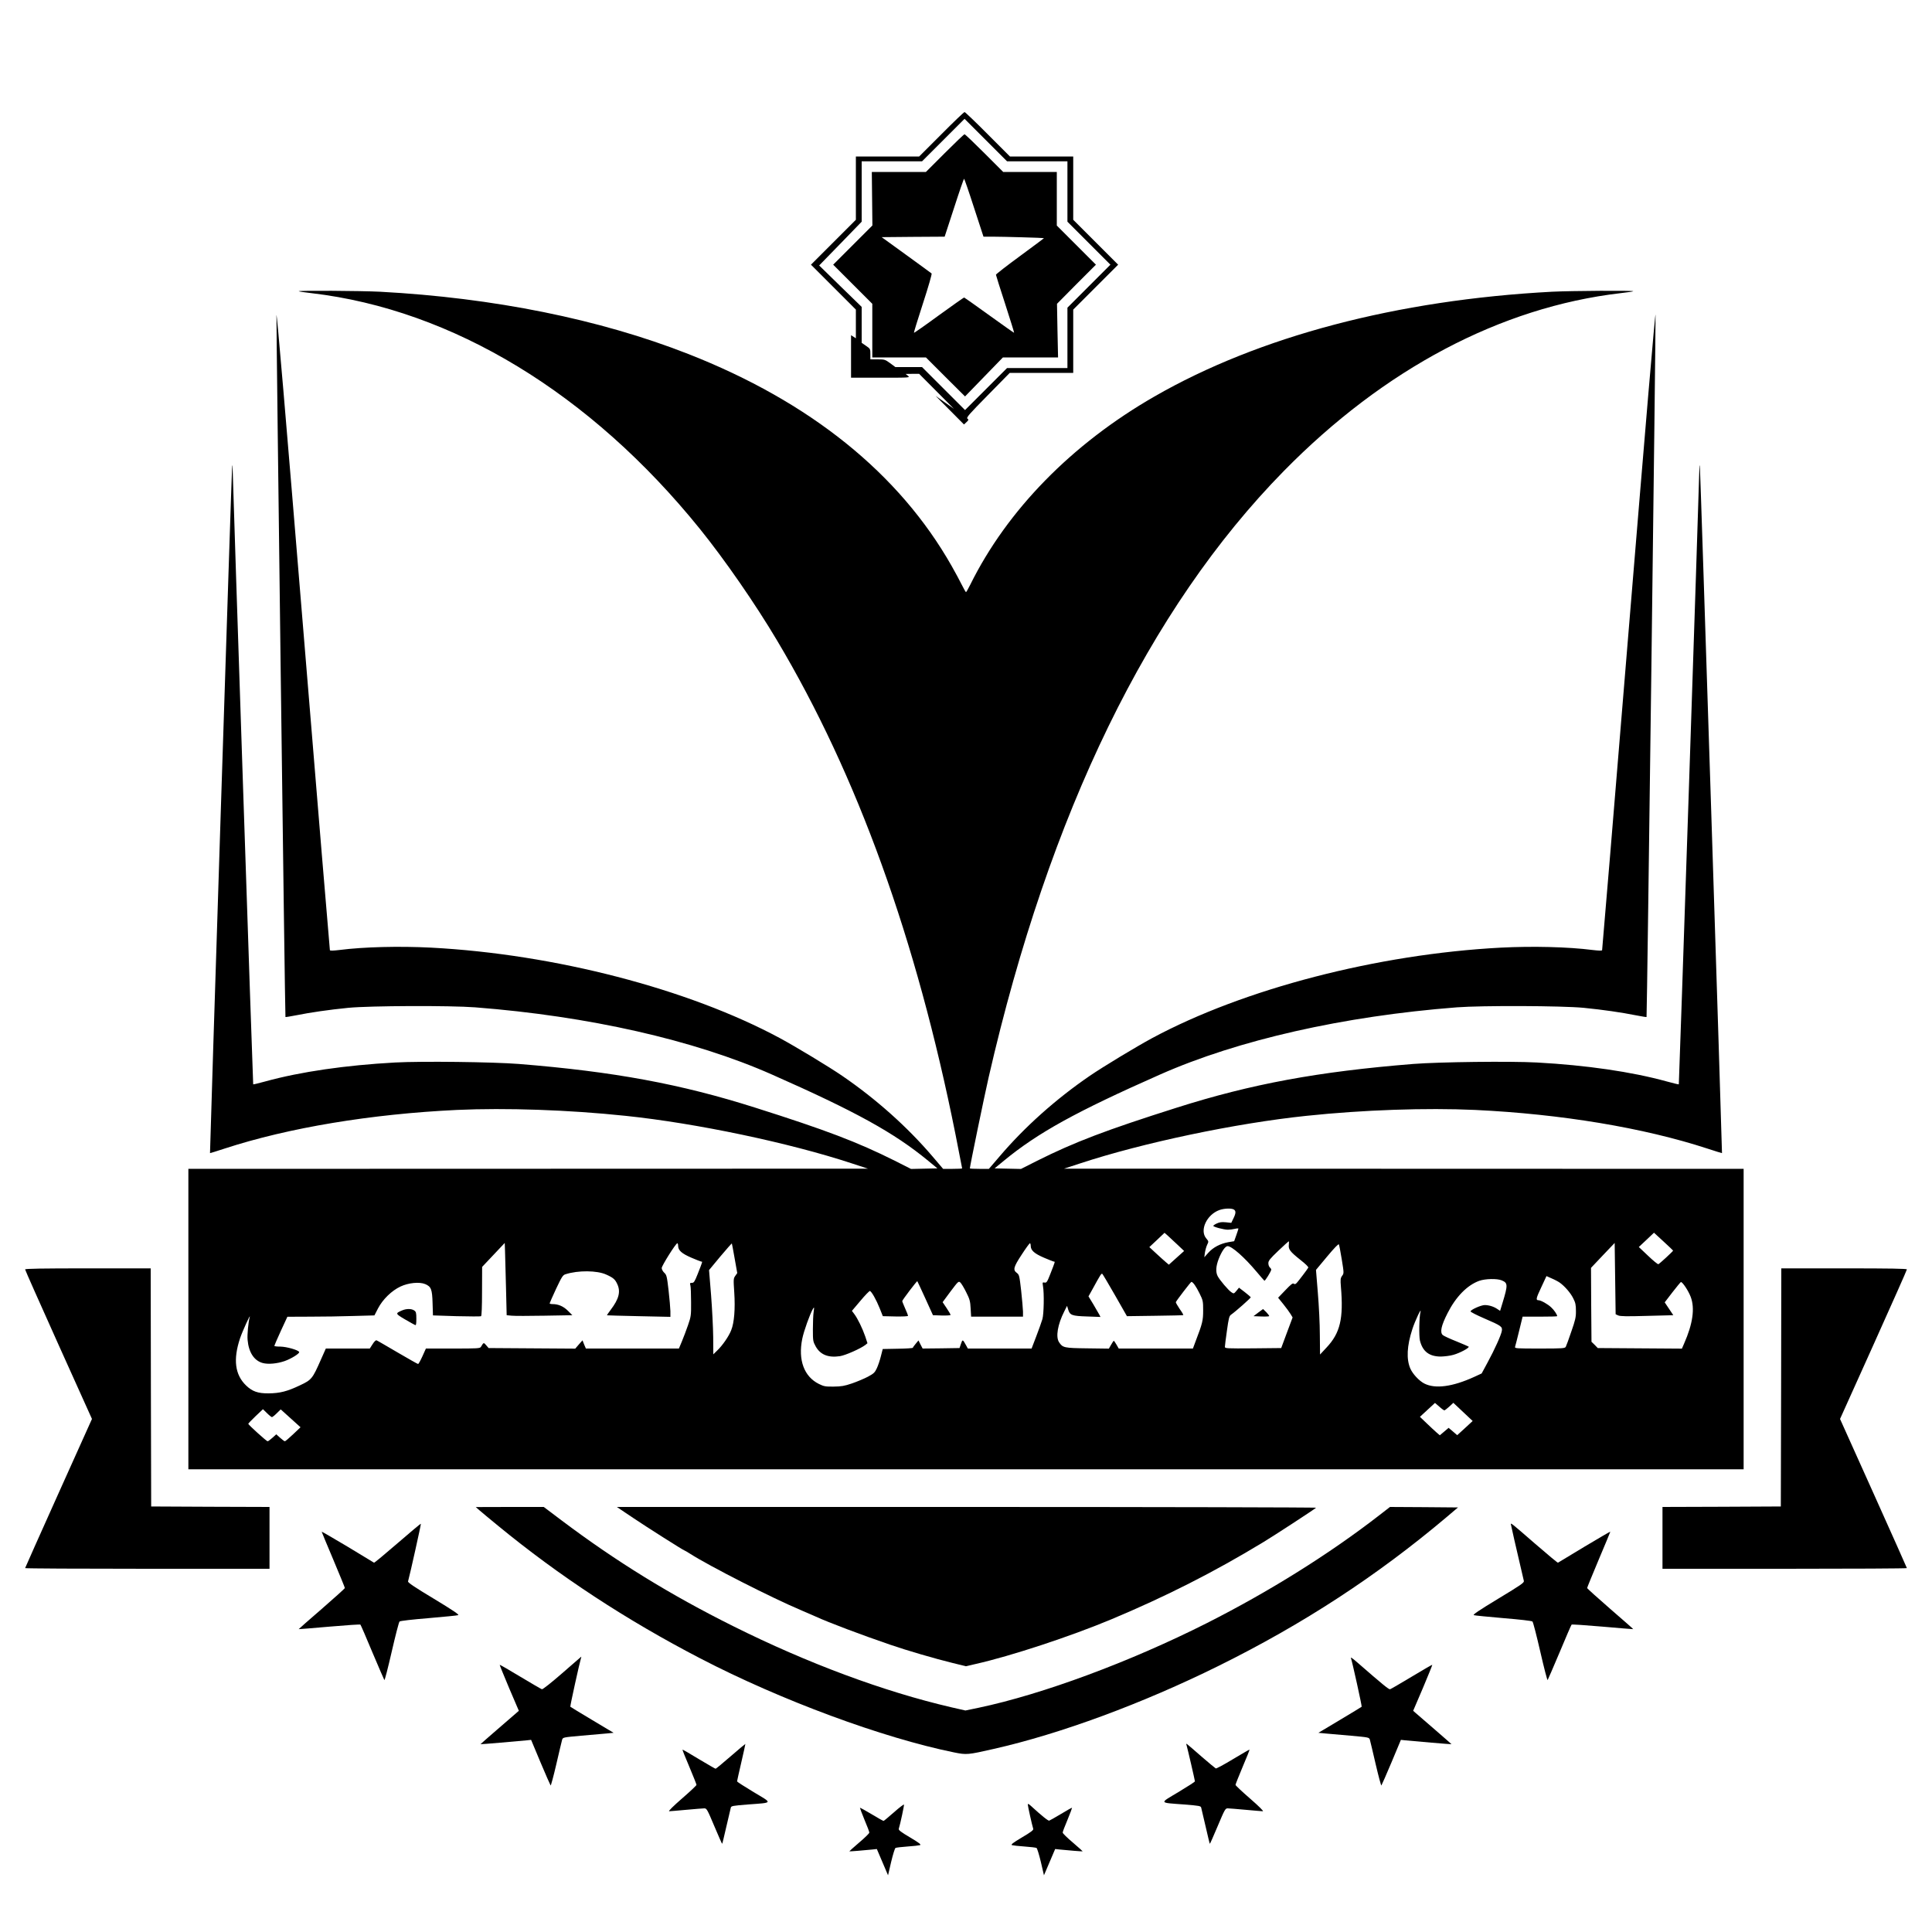 <?xml version="1.0" standalone="no"?>
<!DOCTYPE svg PUBLIC "-//W3C//DTD SVG 20010904//EN"
 "http://www.w3.org/TR/2001/REC-SVG-20010904/DTD/svg10.dtd">
<svg version="1.0" xmlns="http://www.w3.org/2000/svg"
 width="2000pt" height="2000pt" viewBox="0 0 2000 2000"
 preserveAspectRatio="xMidYMid meet">

<g transform="translate(0,2000) scale(0.1,-0.1)"
fill="#000000" stroke="none">
<path d="M9745 18610 l-230 -230 -327 0 -328 0 0 -327 0 -328 -232 -232 -233
-233 233 -233 232 -232 0 -149 0 -148 -25 16 -25 16 0 -220 0 -220 306 0 c306
0 306 0 283 20 l-24 19 70 1 70 0 180 -181 180 -181 -95 67 -95 67 147 -148
147 -148 26 24 c23 22 24 26 10 36 -14 11 15 44 211 243 l227 231 328 0 329 0
0 327 0 328 232 232 233 233 -233 233 -232 232 0 328 0 327 -328 0 -327 0
-230 230 c-126 127 -234 230 -240 230 -6 0 -114 -103 -240 -230z m993 -280
l312 0 0 -312 0 -313 222 -222 223 -223 -223 -223 -222 -222 0 -313 0 -312
-312 0 -313 0 -217 -217 -218 -218 -223 223 -222 222 -138 0 -138 0 -54 40
c-52 38 -57 40 -130 40 l-75 0 0 55 c0 53 -1 55 -45 85 l-45 31 0 186 0 186
-220 214 -220 215 220 226 220 227 0 313 0 312 313 0 312 0 220 220 220 220
220 -220 220 -220 313 0z"/>
<path d="M9780 18415 l-195 -195 -280 0 -280 0 3 -277 3 -277 -203 -203 -203
-203 203 -203 202 -202 0 -278 0 -277 277 0 278 0 202 -202 203 -202 196 202
196 202 285 0 286 0 -6 278 -5 277 201 203 202 202 -203 203 -202 202 0 278 0
277 -278 0 -277 0 -195 195 c-107 107 -199 195 -205 195 -6 0 -98 -88 -205
-195z m303 -565 l98 -300 97 0 c107 0 526 -12 529 -15 2 -1 -110 -84 -247
-185 -138 -101 -250 -188 -250 -194 0 -5 43 -142 96 -304 52 -162 94 -295 92
-297 -2 -1 -117 80 -257 181 -140 101 -257 184 -261 184 -4 0 -121 -83 -261
-184 -139 -102 -255 -183 -258 -181 -2 3 40 140 94 306 54 165 94 304 89 308
-5 4 -123 91 -263 192 l-254 184 326 3 326 2 98 300 c53 165 100 300 103 300
3 0 50 -135 103 -300z"/>
<path d="M3092 16985 c3 -3 63 -12 134 -20 1459 -171 2886 -1037 4019 -2440
256 -317 574 -776 799 -1155 830 -1393 1442 -3088 1847 -5112 38 -191 69 -350
69 -353 0 -3 -44 -5 -98 -5 l-99 0 -109 128 c-262 307 -585 595 -934 834 -137
94 -481 302 -648 392 -948 510 -2334 869 -3607 936 -331 17 -698 8 -949 -24
-68 -8 -99 -9 -101 -2 -2 6 -127 1507 -277 3336 -179 2180 -274 3294 -276
3235 -3 -105 88 -7258 93 -7263 2 -2 50 6 107 17 155 31 342 58 543 78 227 22
1055 25 1315 5 1172 -91 2261 -337 3070 -695 869 -384 1266 -603 1618 -893
l96 -79 -137 -3 -136 -3 -168 85 c-388 194 -714 318 -1443 549 -774 246 -1466
374 -2450 453 -267 21 -1006 30 -1281 15 -512 -28 -979 -96 -1339 -195 -69
-19 -127 -33 -129 -31 -3 3 -206 6084 -212 6350 -2 50 -4 72 -6 50 -5 -49
-232 -7109 -229 -7112 1 -1 69 20 151 47 661 216 1517 358 2405 400 505 23
1158 1 1745 -61 731 -76 1696 -279 2345 -493 l165 -54 -3517 -1 -3518 -1 0
-1555 0 -1555 8050 0 8050 0 0 1555 0 1555 -3517 1 -3518 1 165 54 c649 214
1614 417 2345 493 587 62 1240 84 1745 61 888 -42 1744 -184 2405 -400 82 -27
150 -48 151 -47 3 3 -224 7062 -229 7112 -2 22 -4 0 -6 -50 -6 -266 -209
-6347 -212 -6350 -2 -2 -60 12 -129 31 -360 99 -827 167 -1339 195 -275 15
-1014 6 -1281 -15 -984 -79 -1676 -207 -2450 -453 -729 -231 -1055 -355 -1443
-549 l-168 -85 -136 3 -137 3 96 79 c352 290 749 509 1618 893 809 358 1898
604 3070 695 260 20 1088 17 1315 -5 201 -20 388 -47 543 -78 57 -11 105 -19
107 -17 5 5 97 7169 93 7268 -2 53 -104 -1148 -276 -3240 -150 -1829 -275
-3330 -277 -3336 -2 -7 -33 -6 -101 2 -251 32 -618 41 -949 24 -1273 -67
-2659 -426 -3607 -936 -167 -90 -511 -298 -648 -392 -349 -239 -672 -527 -934
-835 l-109 -127 -99 0 c-54 0 -98 2 -98 5 0 22 150 749 195 945 626 2732 1658
4851 3055 6274 1039 1058 2246 1696 3484 1841 71 8 131 17 134 20 9 9 -649 5
-843 -5 -1601 -85 -3033 -462 -4115 -1085 -853 -490 -1524 -1175 -1906 -1948
-21 -42 -41 -77 -44 -77 -3 0 -23 35 -44 77 -21 43 -68 129 -104 193 -544 959
-1466 1701 -2728 2196 -918 360 -2014 581 -3189 644 -194 10 -852 14 -843 5z
m9679 -9505 c25 -14 24 -39 -3 -94 l-22 -45 -56 6 c-43 4 -66 1 -93 -12 -21
-9 -37 -21 -37 -25 0 -11 110 -40 151 -40 19 0 51 4 72 9 20 5 37 6 37 2 0 -3
-10 -34 -22 -68 l-22 -62 -60 -10 c-84 -15 -158 -54 -207 -109 l-42 -47 6 46
c4 26 14 63 23 82 17 35 17 36 -9 67 -71 84 5 247 137 294 49 17 120 20 147 6z
m-585 -362 l72 -68 -79 -71 -79 -71 -32 27 c-18 16 -64 56 -101 91 l-69 64 79
74 78 74 30 -26 c17 -15 62 -57 101 -94z m5134 -64 c0 -7 -143 -139 -153 -141
-7 -1 -55 38 -107 88 l-95 90 79 74 78 74 99 -91 c55 -50 99 -93 99 -94z
m-3978 61 c-6 -48 13 -72 118 -156 55 -43 88 -75 83 -82 -11 -20 -95 -130
-116 -154 -15 -17 -23 -20 -34 -12 -10 9 -29 -6 -87 -67 l-75 -78 55 -68 c30
-37 63 -83 74 -101 l21 -35 -59 -158 -59 -159 -291 -3 c-272 -2 -292 -1 -292
15 0 10 9 85 21 167 17 125 24 153 41 165 48 33 208 175 206 182 -2 4 -30 28
-62 53 l-60 46 -26 -32 c-27 -32 -28 -32 -53 -15 -31 20 -121 126 -142 167
-22 43 -18 103 11 178 31 79 68 132 92 132 44 0 175 -116 300 -265 41 -49 78
-91 81 -93 8 -3 71 99 71 115 0 6 -7 16 -15 23 -8 7 -15 26 -15 43 0 26 16 46
103 129 56 53 104 97 107 98 4 0 4 -16 2 -35z m-8104 -440 l7 -290 52 -5 c28
-3 181 -3 340 0 l288 5 -45 45 c-47 47 -100 70 -159 70 -17 0 -31 3 -31 8 0 4
30 71 66 149 60 127 71 144 98 152 130 42 327 40 421 -3 74 -33 93 -50 116
-101 35 -77 16 -152 -69 -264 -23 -30 -40 -56 -39 -57 1 -1 149 -5 330 -9
l327 -7 0 59 c-1 32 -9 129 -19 216 -17 145 -20 159 -45 182 -14 13 -26 35
-26 48 0 24 146 257 162 257 4 0 8 -12 8 -27 0 -47 38 -80 138 -123 51 -22 97
-40 103 -40 12 0 13 3 -38 -127 -32 -81 -40 -93 -60 -93 -21 0 -23 -3 -16 -27
4 -16 7 -93 7 -173 1 -138 -1 -149 -32 -239 -18 -51 -46 -127 -63 -167 l-31
-74 -481 0 -482 0 -18 42 -17 43 -38 -43 -37 -43 -448 3 -449 3 -25 29 c-26
31 -27 30 -54 -16 -9 -17 -34 -18 -290 -18 l-280 0 -36 -80 c-20 -44 -40 -80
-45 -80 -5 0 -100 54 -213 120 -113 66 -210 123 -217 125 -8 3 -25 -14 -41
-40 l-29 -45 -227 0 -228 0 -52 -117 c-86 -195 -95 -207 -214 -263 -134 -64
-210 -83 -327 -84 -110 -1 -169 20 -233 82 -115 111 -135 269 -62 488 23 69
114 270 100 219 -14 -48 -27 -184 -22 -234 11 -131 68 -217 157 -241 56 -15
147 -7 226 20 68 24 156 78 151 94 -7 20 -129 55 -194 56 -35 0 -63 3 -63 8 0
4 30 73 67 154 l68 147 235 1 c129 0 332 3 451 7 l215 6 37 72 c49 94 141 184
233 227 83 39 196 50 256 25 61 -26 72 -53 76 -197 l4 -127 244 -8 c134 -3
248 -4 254 0 6 4 10 94 10 258 l1 252 117 124 117 124 3 -84 c2 -46 6 -214 10
-374z m2367 298 l27 -152 -20 -28 c-20 -28 -20 -36 -11 -172 11 -169 0 -314
-32 -392 -24 -62 -90 -158 -146 -211 l-39 -38 -1 178 c-1 97 -11 293 -22 436
l-21 258 116 140 c64 76 118 137 120 136 1 -2 15 -72 29 -155z m3065 130 c0
-47 38 -80 138 -123 51 -22 97 -40 103 -40 12 0 13 3 -38 -128 -33 -84 -39
-93 -60 -89 -22 4 -22 2 -16 -37 13 -75 9 -288 -6 -341 -8 -27 -36 -107 -63
-177 l-49 -128 -330 0 -330 0 -17 31 c-36 66 -38 66 -54 18 l-15 -44 -191 -3
-191 -2 -22 42 -21 42 -29 -35 c-16 -19 -29 -37 -29 -41 0 -4 -70 -9 -156 -10
l-156 -3 -19 -74 c-10 -41 -29 -97 -42 -125 -21 -45 -32 -55 -93 -88 -38 -20
-112 -51 -164 -69 -79 -27 -111 -32 -190 -33 -85 -1 -101 2 -152 27 -154 76
-218 248 -173 468 16 80 79 255 110 309 14 23 15 21 8 -30 -5 -30 -8 -111 -8
-180 0 -119 1 -127 29 -178 48 -86 130 -119 251 -101 58 9 213 78 263 116 l22
18 -23 70 c-28 82 -79 187 -114 233 l-24 32 88 104 c48 58 93 103 98 102 17
-4 66 -91 101 -178 l33 -83 131 -3 c76 -1 130 1 130 7 0 5 -13 39 -30 76 -16
37 -30 71 -30 76 0 11 152 211 156 206 2 -2 39 -82 83 -178 l79 -174 91 -3
c51 -1 91 1 91 6 0 6 -18 37 -41 71 l-41 61 82 111 c80 106 83 109 102 92 10
-9 38 -55 60 -100 37 -73 42 -94 46 -168 l5 -85 268 0 269 0 0 53 c-1 28 -9
126 -19 216 -18 156 -20 165 -45 184 -42 31 -34 61 51 190 42 65 80 117 85
117 4 0 8 -12 8 -27z m3220 -141 c23 -142 23 -143 3 -170 -17 -24 -18 -37 -12
-112 28 -330 -7 -479 -149 -630 l-67 -72 -2 203 c0 112 -10 310 -21 439 l-19
234 115 138 c75 90 118 134 122 126 4 -7 17 -77 30 -156z m2861 -579 c20 -10
90 -11 298 -5 l273 7 -44 66 -45 67 79 103 c44 57 84 105 88 107 15 5 78 -89
102 -153 45 -118 22 -279 -68 -483 l-23 -53 -435 3 -436 3 -32 33 -33 32 -3
383 -2 382 122 129 123 129 5 -369 5 -369 26 -12z m-5207 206 l122 -214 289 4
c160 2 292 5 294 7 3 3 -14 32 -38 65 -23 34 -40 65 -39 69 8 19 154 209 161
210 16 0 48 -45 85 -120 35 -71 37 -80 37 -175 0 -105 -7 -134 -77 -317 l-29
-78 -384 0 -384 0 -23 40 c-13 22 -25 40 -28 40 -3 0 -15 -18 -28 -41 l-23
-40 -223 3 c-241 3 -255 6 -293 64 -36 55 -14 184 54 318 l29 58 12 -39 c18
-58 38 -66 196 -71 l138 -5 -12 24 c-7 13 -35 61 -62 107 l-50 82 38 68 c88
161 96 174 106 164 5 -5 65 -106 132 -223z m4604 132 c51 -37 111 -106 138
-161 23 -45 28 -68 28 -130 1 -64 -6 -95 -48 -215 -26 -77 -52 -148 -57 -157
-9 -16 -32 -18 -270 -18 -243 0 -260 1 -255 18 3 9 22 83 42 165 l36 147 179
0 c99 0 179 2 179 5 0 16 -32 64 -62 91 -35 34 -107 74 -132 74 -29 0 -25 20
29 134 l54 116 56 -25 c31 -13 68 -33 83 -44z m-603 25 c65 -27 66 -46 9 -234
l-25 -82 -27 18 c-37 26 -88 42 -132 42 -37 0 -142 -46 -147 -65 -2 -6 63 -39
144 -74 174 -75 187 -84 180 -128 -7 -43 -74 -192 -149 -330 l-60 -111 -78
-36 c-224 -102 -403 -126 -516 -68 -54 28 -119 98 -144 154 -43 98 -36 236 21
410 26 81 97 233 84 178 -14 -53 -17 -250 -6 -297 28 -114 97 -166 217 -166
39 1 97 8 130 18 68 19 170 74 157 85 -4 3 -62 28 -128 55 -66 26 -128 55
-139 64 -32 28 -17 98 49 227 85 169 203 290 328 335 63 22 183 25 232 5z
m-593 -1346 c4 0 27 17 51 39 l42 39 100 -94 100 -94 -80 -74 -80 -73 -44 38
-45 38 -46 -39 -45 -38 -35 30 c-19 17 -66 60 -103 96 l-68 65 78 72 78 72 44
-38 c24 -22 48 -39 53 -39z m-12137 -70 c5 0 28 18 50 40 l41 40 102 -92 103
-93 -76 -72 c-42 -40 -81 -73 -86 -73 -5 0 -27 16 -49 36 l-40 36 -40 -36
c-22 -20 -44 -36 -50 -36 -11 0 -200 171 -200 181 0 3 34 39 76 79 l76 72 42
-41 c23 -23 46 -41 51 -41z"/>
<path d="M13025 6412 l-49 -37 78 -3 c43 -2 81 0 84 3 3 3 -10 21 -28 40 l-35
34 -50 -37z"/>
<path d="M4161 6434 c-70 -30 -69 -33 31 -92 51 -30 99 -56 106 -59 9 -4 12
13 12 65 0 62 -3 73 -22 86 -28 20 -82 20 -127 0z"/>
<path d="M260 6859 c0 -7 156 -357 346 -780 l346 -768 -346 -769 c-190 -423
-346 -772 -346 -775 0 -4 569 -7 1265 -7 l1265 0 0 320 0 320 -612 2 -613 3
-3 1233 -2 1232 -650 0 c-478 0 -650 -3 -650 -11z"/>
<path d="M18438 5638 l-3 -1233 -612 -3 -613 -2 0 -320 0 -320 1265 0 c696 0
1265 3 1265 7 0 3 -156 352 -346 775 l-346 769 346 768 c190 423 346 773 346
780 0 8 -172 11 -650 11 l-650 0 -2 -1232z"/>
<path d="M4965 4364 c22 -19 107 -90 189 -157 635 -522 1329 -977 2096 -1375
836 -434 1886 -822 2627 -973 129 -26 141 -25 409 36 694 157 1541 470 2329
860 877 434 1638 931 2359 1539 l119 101 -352 3 -352 2 -107 -83 c-522 -405
-1145 -794 -1792 -1121 -791 -399 -1696 -735 -2361 -875 l-135 -28 -145 33
c-701 163 -1487 455 -2259 840 -654 326 -1212 670 -1778 1096 l-183 138 -352
0 -352 -1 40 -35z"/>
<path d="M6430 4370 c25 -16 81 -54 125 -84 138 -93 521 -336 530 -336 3 0 30
-16 60 -35 202 -129 842 -455 1150 -585 55 -23 123 -53 150 -65 132 -61 472
-189 770 -291 168 -58 462 -144 642 -188 l142 -35 103 24 c360 81 980 285
1403 462 563 236 1063 489 1575 800 106 64 522 335 544 355 6 4 -1621 8 -3614
8 l-3624 0 44 -30z"/>
<path d="M4116 4025 c-131 -113 -240 -204 -244 -202 -4 3 -127 77 -274 166
-148 88 -268 158 -268 155 0 -3 54 -133 120 -289 66 -157 120 -289 120 -294 0
-5 -108 -102 -240 -217 -132 -114 -239 -208 -238 -209 2 -1 145 11 318 26 173
15 318 25 321 21 4 -4 60 -133 124 -287 65 -154 121 -283 124 -287 4 -4 38
128 76 294 38 165 74 306 81 312 6 7 130 21 300 35 159 14 297 27 307 31 14 4
-52 49 -252 170 -200 120 -270 168 -267 179 22 79 136 594 133 597 -2 3 -111
-88 -241 -201z"/>
<path d="M15640 4223 c0 -7 51 -230 135 -589 4 -18 -31 -42 -266 -184 -200
-121 -266 -166 -252 -170 10 -4 148 -17 307 -31 170 -14 294 -28 300 -35 7 -6
43 -147 81 -312 38 -166 72 -298 76 -294 3 4 59 133 124 287 64 154 120 283
124 287 3 4 148 -6 321 -21 173 -15 316 -27 317 -26 2 1 -105 95 -237 209
-132 115 -240 212 -240 217 0 5 54 137 120 294 66 156 120 286 120 289 0 3
-120 -67 -267 -155 -148 -89 -271 -163 -275 -166 -4 -2 -109 86 -235 195 -237
206 -253 219 -253 205z"/>
<path d="M5820 2679 c-114 -99 -201 -168 -210 -166 -8 2 -109 61 -224 130
-116 70 -211 125 -213 123 -2 -1 42 -109 97 -240 l101 -236 -26 -23 c-14 -12
-103 -89 -199 -172 -95 -82 -173 -151 -172 -151 1 -2 400 32 477 40 l47 5 97
-232 c54 -128 101 -235 105 -240 3 -4 30 95 59 220 29 126 56 239 60 253 8 25
10 25 197 42 104 9 222 20 263 23 l73 7 -221 132 c-122 73 -224 135 -227 138
-4 5 96 458 111 506 3 6 3 12 2 12 -1 -1 -90 -77 -197 -171z"/>
<path d="M13984 2839 c16 -47 116 -502 112 -507 -3 -3 -105 -65 -227 -138
l-221 -132 73 -7 c41 -3 159 -14 263 -23 187 -17 189 -17 197 -42 4 -14 31
-127 60 -253 29 -125 56 -224 59 -220 4 5 51 112 105 240 l97 232 47 -5 c77
-8 476 -42 477 -40 1 0 -77 69 -172 151 -96 83 -185 160 -199 172 l-26 23 101
236 c55 131 99 239 97 240 -2 2 -97 -53 -213 -123 -115 -69 -216 -128 -224
-130 -13 -3 -68 41 -349 286 -33 29 -59 47 -57 40z"/>
<path d="M7565 1820 c-83 -72 -153 -130 -157 -130 -4 0 -82 45 -174 100 -91
56 -168 100 -169 98 -2 -2 30 -82 71 -178 40 -96 74 -180 74 -187 0 -6 -68
-70 -151 -142 -90 -78 -143 -131 -132 -131 10 0 90 7 178 15 88 8 172 15 186
15 25 0 31 -12 104 -185 43 -102 79 -184 81 -182 2 1 21 81 43 177 23 96 43
184 46 196 4 19 16 21 176 34 266 20 260 9 61 128 -95 57 -172 107 -172 111 0
5 20 93 44 197 24 104 43 190 42 191 -1 1 -69 -56 -151 -127z"/>
<path d="M12283 1935 c9 -29 87 -366 87 -376 0 -4 -77 -54 -172 -111 -199
-119 -205 -108 61 -128 160 -13 172 -15 176 -34 3 -12 23 -100 46 -196 22 -96
41 -176 43 -177 2 -2 38 80 81 182 73 173 79 185 104 185 14 0 98 -7 186 -15
88 -8 168 -15 178 -15 11 0 -42 53 -132 131 -83 72 -151 136 -151 142 0 7 34
91 74 187 41 96 73 176 71 178 -1 2 -78 -43 -170 -98 -92 -56 -173 -99 -179
-97 -6 3 -70 56 -142 118 -179 156 -168 148 -161 124z"/>
<path d="M9255 1240 c-55 -49 -104 -89 -108 -90 -5 0 -61 31 -125 70 -64 38
-118 68 -120 66 -1 -2 20 -58 47 -124 28 -66 51 -126 50 -133 0 -8 -47 -54
-105 -103 -57 -49 -103 -90 -102 -91 3 -2 152 10 239 19 l46 5 58 -136 58
-136 32 138 c18 75 38 141 45 145 7 4 63 11 124 15 61 4 119 11 130 14 14 6
-9 24 -103 80 -93 55 -121 76 -117 89 16 51 57 243 54 251 -1 5 -48 -30 -103
-79z"/>
<path d="M10640 1318 c0 -15 43 -209 56 -250 4 -13 -24 -34 -117 -89 -94 -56
-117 -74 -103 -80 11 -3 69 -10 130 -14 61 -4 117 -11 124 -15 7 -4 27 -70 45
-145 l32 -138 58 136 58 136 46 -5 c87 -9 236 -21 239 -19 1 1 -45 42 -102 91
-58 49 -105 95 -105 103 -1 7 22 67 50 133 27 66 48 122 47 124 -2 2 -53 -26
-113 -63 -61 -36 -116 -68 -123 -70 -10 -5 -76 48 -194 156 -22 19 -28 21 -28
9z"/>
</g>
</svg>
